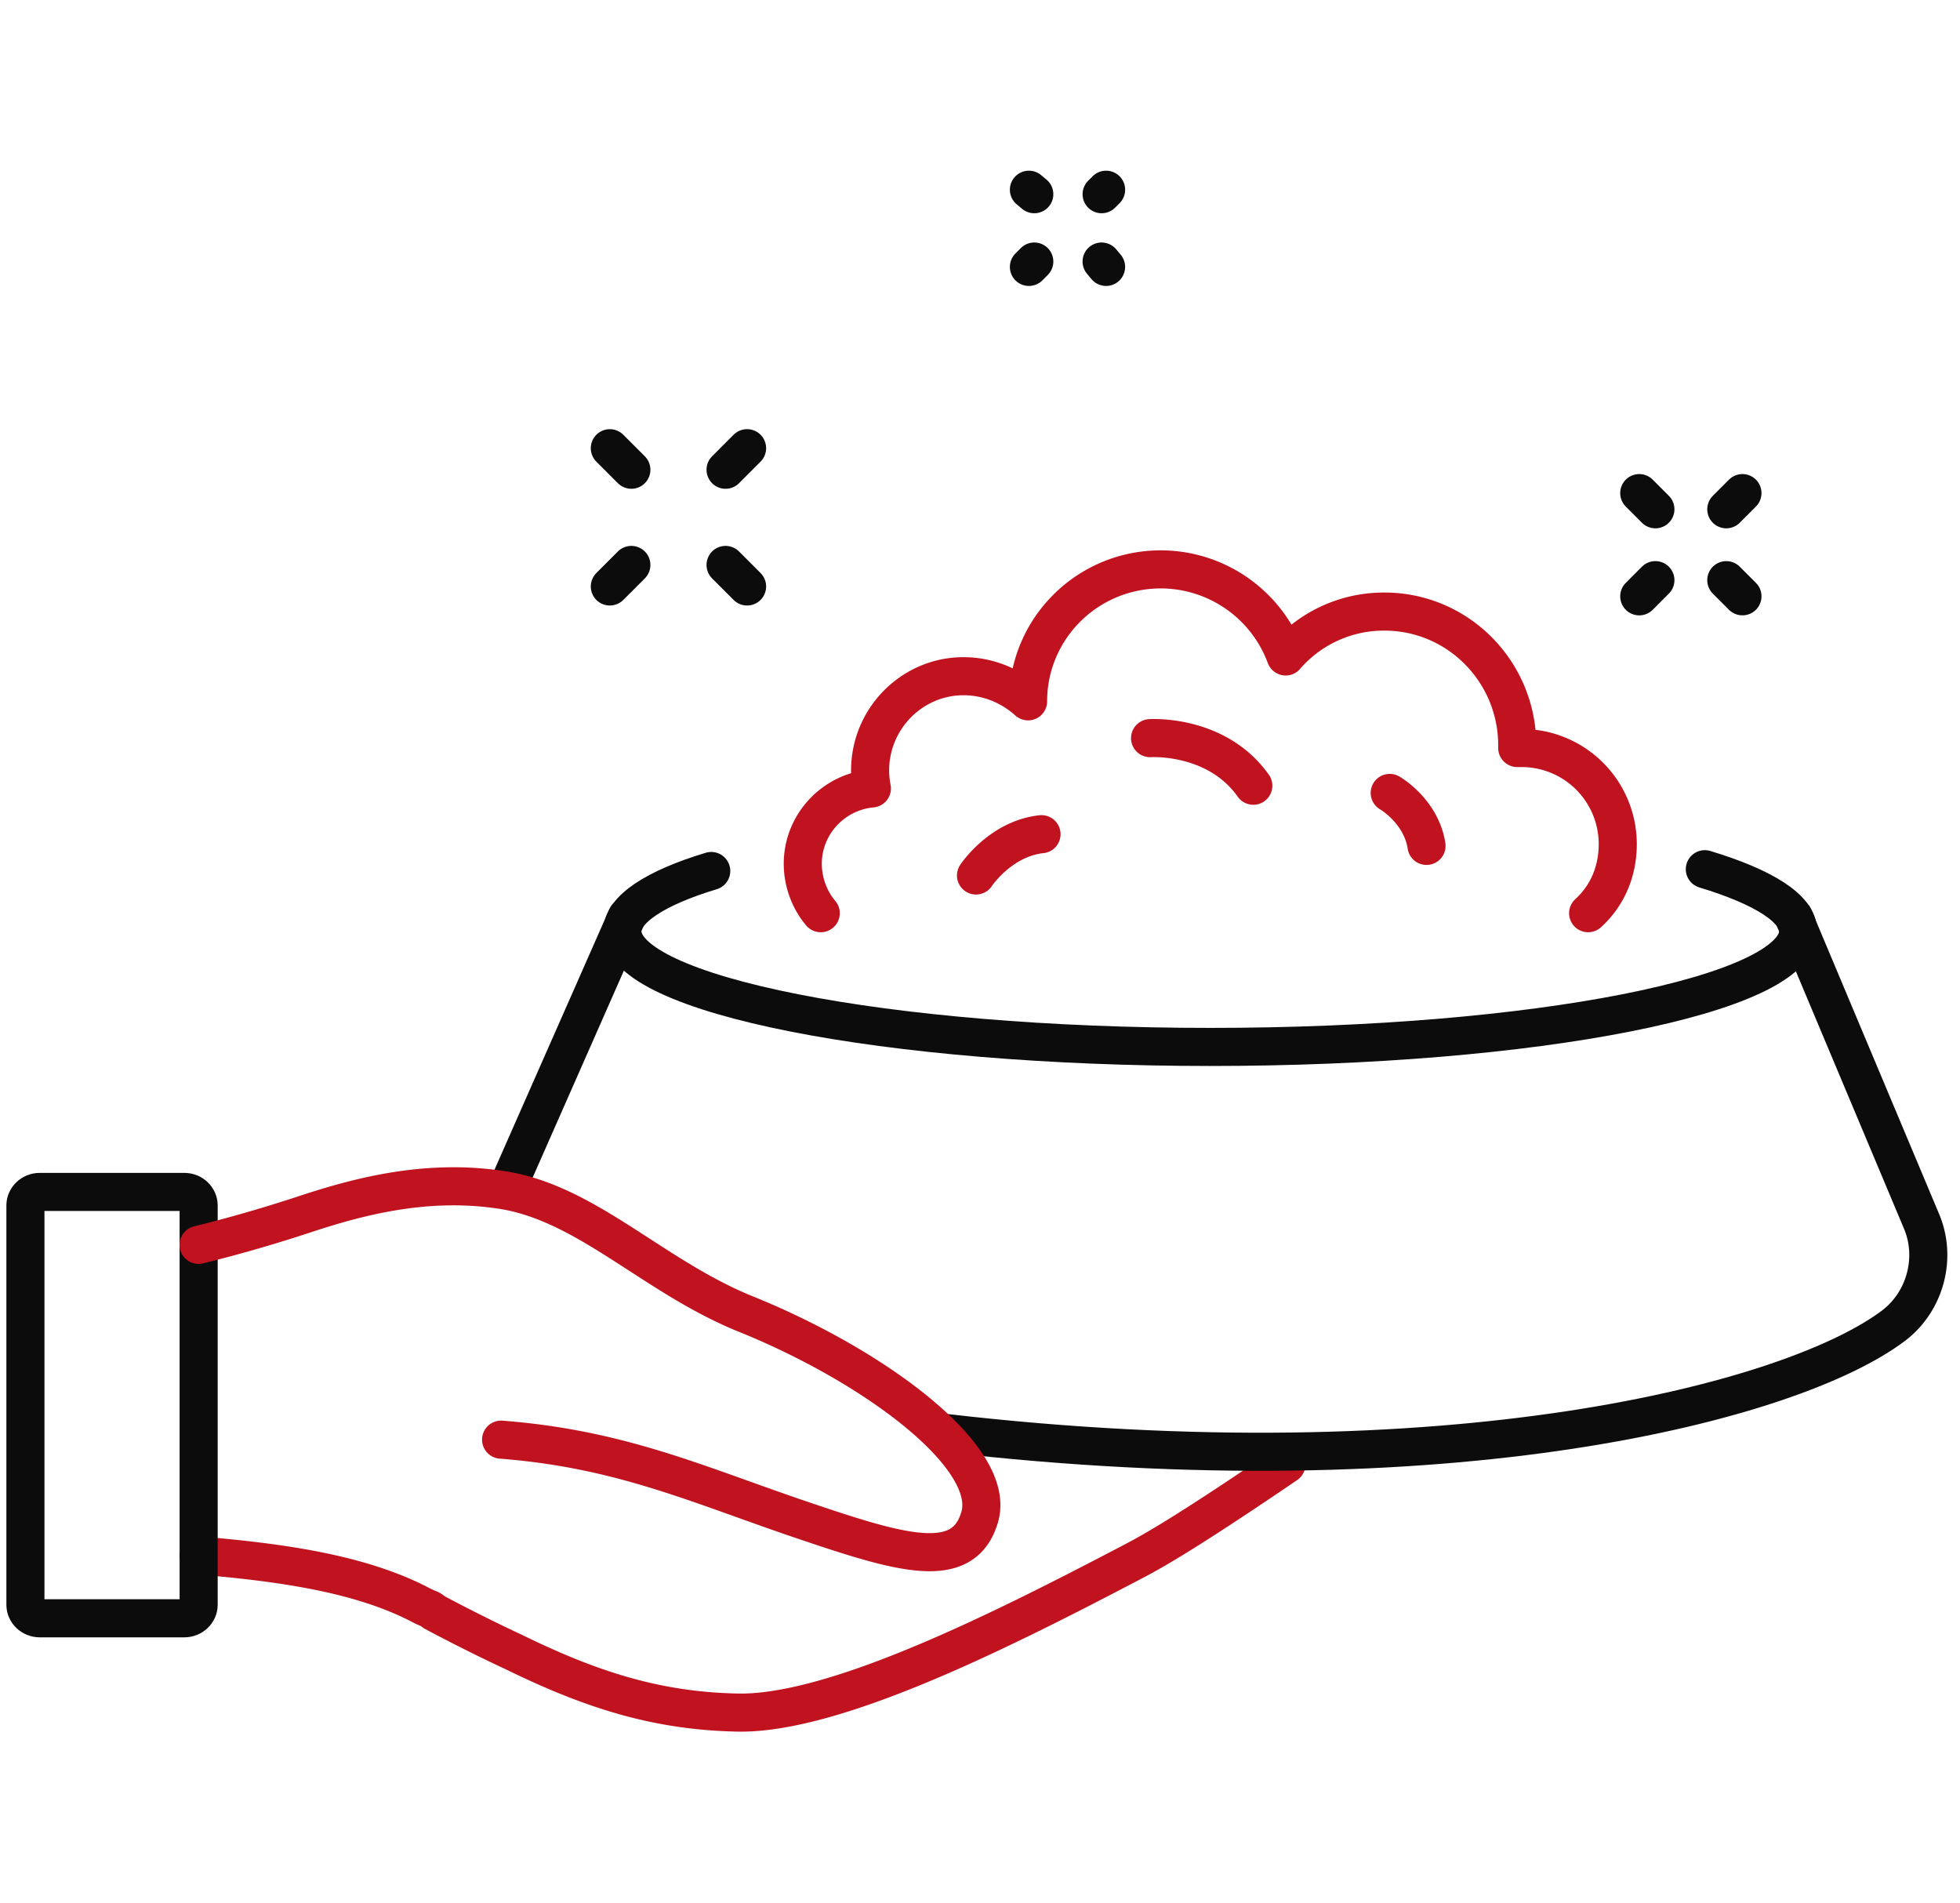 <svg xmlns="http://www.w3.org/2000/svg" viewBox="0 0 103 100" fill="none"><path stroke="#C1121F" stroke-linecap="round" stroke-linejoin="round" stroke-width="2.001" d="M10.438 81.731c4.527.378 8.63.99 11.744 2.642.126.062.267.125.424.188a.738.738 0 0 1 .19.142 89.014 89.014 0 0 0 4.244 2.122c4.15 2.028 7.547 3.066 11.65 3.16 5.047.142 13.757-4.22 20.565-7.782 1.037-.543 2.453-1.25 8.348-5.26"/><path stroke="#0C0C0C" stroke-linecap="round" stroke-linejoin="round" stroke-width="2.001" d="M9.684 85.033H2.091c-.425 0-.755-.33-.755-.707v-20.99c0-.377.33-.707.755-.707h7.593c.425 0 .755.33.755.707v20.99c0 .377-.33.707-.755.707ZM89.59 45.672c3.113.943 4.905 2.075 4.905 3.254 0 3.35-13.82 6.085-30.894 6.085-17.074 0-30.894-2.736-30.894-6.085 0-1.132 1.698-2.264 4.67-3.16"/><path stroke="#0C0C0C" stroke-linecap="round" stroke-linejoin="round" stroke-width="2.001" d="m32.94 48.172-6.135 13.914M49.68 75.293c26.414 3.065 44.53-1.604 49.859-5.66 1.651-1.274 2.264-3.585 1.415-5.519l-6.698-15.942M54.353 13.742l-.283.283M58.127 9.969l-.236.236M57.89 13.742l.236.283M54.07 9.969l.283.236M39.26 30.816l-1.131-1.132M33.179 24.683l-1.132-1.132M39.26 23.55l-1.131 1.133M33.179 29.684l-1.132 1.132M91.568 31.333l-.85-.849M86.993 26.76l-.849-.85M91.568 25.91l-.85.85M86.993 30.484l-.849.85"/><path stroke="#C1121F" stroke-linecap="round" stroke-linejoin="round" stroke-width="2.001" d="M83.458 47.983c.99-.896 1.557-2.17 1.557-3.632a5.052 5.052 0 0 0-5.047-5.047h-.236v-.141c0-3.868-3.113-7.028-6.98-7.028a6.82 6.82 0 0 0-5.189 2.358 7.007 7.007 0 0 0-6.556-4.575c-3.868 0-6.98 3.113-6.98 6.933-.897-.801-2.076-1.32-3.397-1.32-2.688 0-4.905 2.217-4.905 4.952 0 .315.031.63.094.944-2.028.188-3.632 1.886-3.632 3.962 0 .99.378 1.933.944 2.594"/><path stroke="#C1121F" stroke-linecap="round" stroke-linejoin="round" stroke-width="2.001" d="M51.29 46.002s1.273-1.934 3.442-2.17M60.438 38.786s3.49-.236 5.424 2.5M73.031 41.664s1.651.943 1.934 2.783M26.333 75.646c6.084.472 9.999 2.217 15.329 4.057 5.424 1.84 8.914 3.018 9.81.047.99-3.16-5.565-8.019-12.404-10.754-4.906-2.028-8.396-5.943-12.971-6.51-3.774-.518-7.217.378-9.952 1.274a76.188 76.188 0 0 1-5.707 1.651"/></svg>